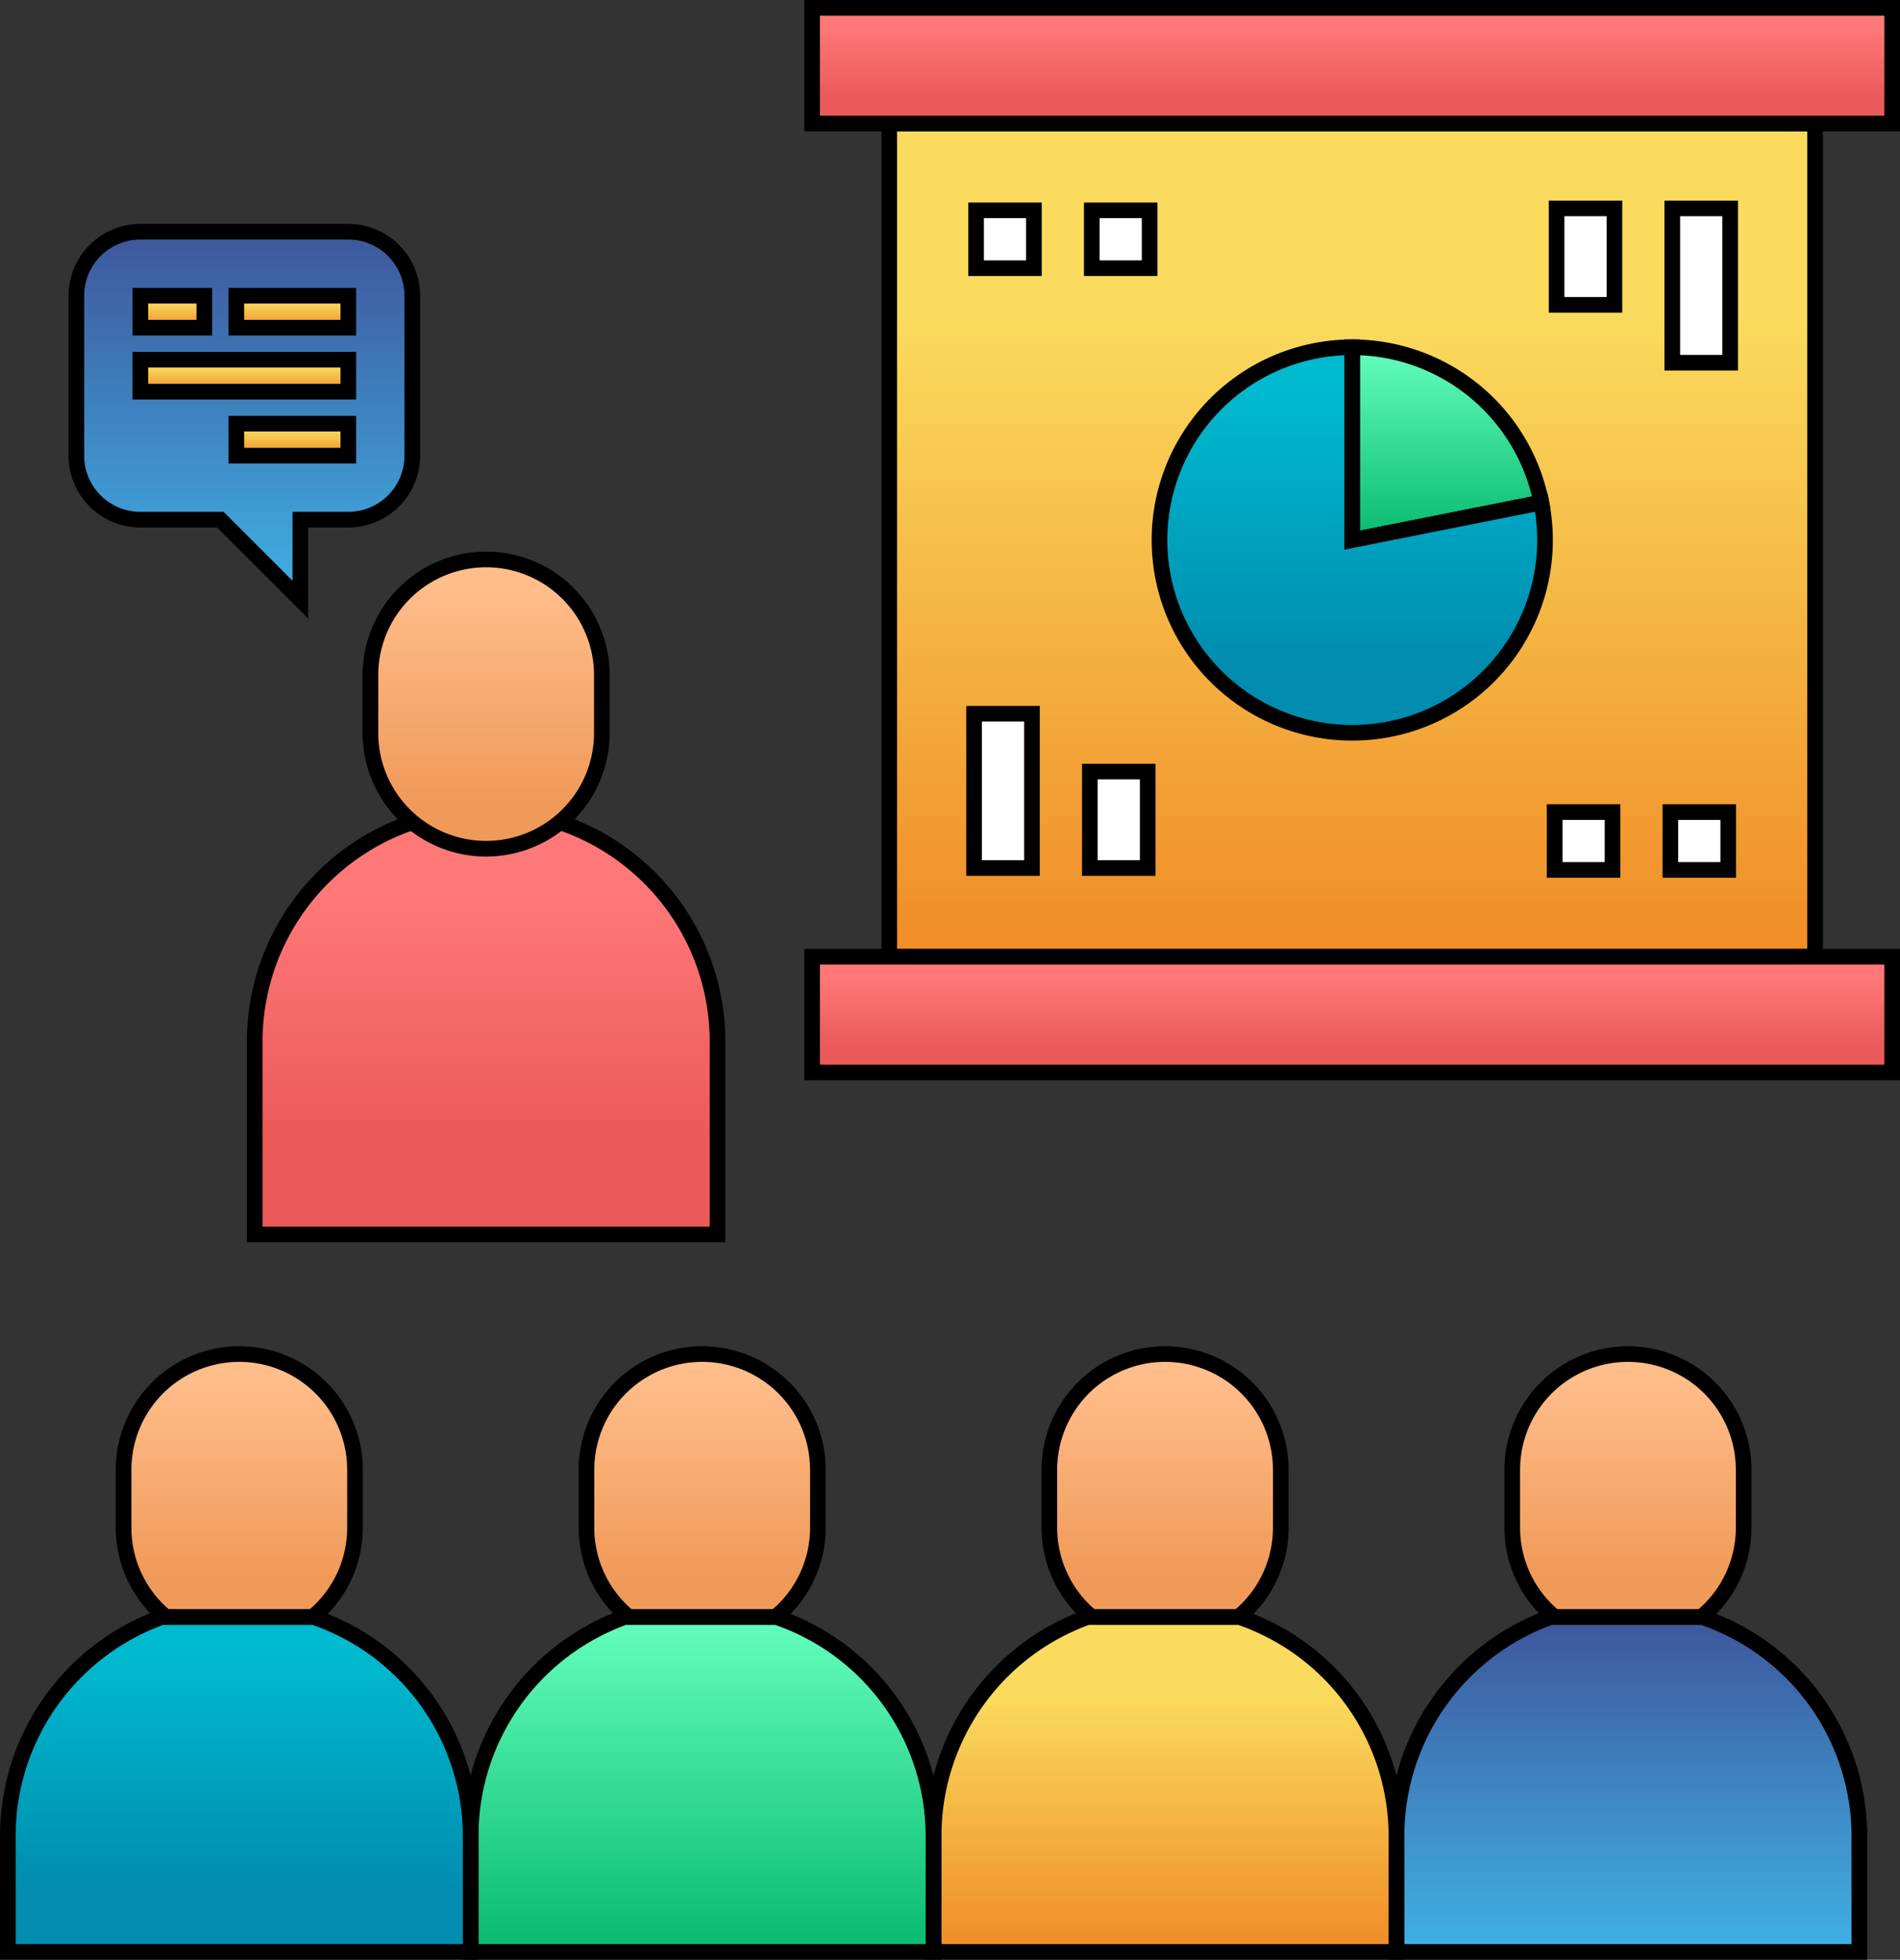 <svg xmlns="http://www.w3.org/2000/svg" xmlns:xlink="http://www.w3.org/1999/xlink" width="121.516" height="125.34" viewBox="0 0 121.516 125.34">
  <rect x="0" y="0" width="121.516" height="125.34" fill="#333333" stroke="none"/>
  <defs>
    <linearGradient id="linear-gradient" x1="0.5" x2="0.5" y2="1" gradientUnits="objectBoundingBox">
      <stop offset="0.166" stop-color="#ff7878"/>
      <stop offset="0.78" stop-color="#eb5959"/>
    </linearGradient>
    <linearGradient id="linear-gradient-2" x1="0.5" x2="0.5" y2="1" gradientUnits="objectBoundingBox">
      <stop offset="0.092" stop-color="#ffbd8a"/>
      <stop offset="0.844" stop-color="#f09a59"/>
    </linearGradient>
    <linearGradient id="linear-gradient-7" x1="0.5" x2="0.5" y2="1" gradientUnits="objectBoundingBox">
      <stop offset="0" stop-color="#3e569c"/>
      <stop offset="1" stop-color="#3fb1e5"/>
    </linearGradient>
    <linearGradient id="linear-gradient-8" x1="0.5" x2="0.5" y2="1" gradientUnits="objectBoundingBox">
      <stop offset="0.23" stop-color="#fadb5d"/>
      <stop offset="0.97" stop-color="#f08e28"/>
    </linearGradient>
    <linearGradient id="linear-gradient-9" x1="0.5" x2="0.5" y2="1" gradientUnits="objectBoundingBox">
      <stop offset="0" stop-color="#64ffbd"/>
      <stop offset="1" stop-color="#08b96e"/>
    </linearGradient>
    <linearGradient id="linear-gradient-10" x1="0.5" x2="0.5" y2="1" gradientUnits="objectBoundingBox">
      <stop offset="0.106" stop-color="#00bacf"/>
      <stop offset="0.809" stop-color="#008db0"/>
    </linearGradient>
  </defs>
  <g id="Group_4091" data-name="Group 4091" transform="translate(-5443.984 8273.008)">
    <g id="presentation" transform="translate(5444.484 -8272.508)">
      <path id="Path_4997" data-name="Path 4997" d="M100,218.492l-9.737.066A14.807,14.807,0,0,0,80.422,232.5v12.336h29.6V232.5A14.8,14.8,0,0,0,100,218.492Zm0,0" transform="translate(-64.633 -166.386)" stroke="#000" stroke-width="1" fill="url(#linear-gradient)"/>
      <path id="Path_4998" data-name="Path 4998" d="M408.812,372.978h9.382a7.386,7.386,0,0,0,2.71-5.724v-3.7a7.4,7.4,0,0,0-14.8,0v3.7a7.387,7.387,0,0,0,2.711,5.724Zm0,0" transform="translate(-309.887 -270.052)" stroke="#000" stroke-width="1" fill="url(#linear-gradient-2)"/>
      <path id="Path_4999" data-name="Path 4999" d="M288.929,372.978h9.382a7.386,7.386,0,0,0,2.71-5.724v-3.7a7.4,7.4,0,0,0-14.8,0v3.7a7.387,7.387,0,0,0,2.711,5.724Zm0,0" transform="translate(-219.608 -270.052)" stroke="#000" stroke-width="1" fill="url(#linear-gradient-2)"/>
      <path id="Path_5000" data-name="Path 5000" d="M169.047,372.978h9.382a7.386,7.386,0,0,0,2.71-5.724v-3.7a7.4,7.4,0,0,0-14.8,0v3.7A7.387,7.387,0,0,0,169.047,372.978Zm0,0" transform="translate(-129.331 -270.052)" stroke="#000" stroke-width="1" fill="url(#linear-gradient-2)"/>
      <path id="Path_5001" data-name="Path 5001" d="M49.164,372.978h9.381a7.384,7.384,0,0,0,2.711-5.724v-3.7a7.4,7.4,0,0,0-14.8,0v3.7A7.387,7.387,0,0,0,49.164,372.978Zm0,0" transform="translate(-39.052 -270.052)" stroke="#000" stroke-width="1" fill="url(#linear-gradient-2)"/>
      <path id="Path_5003" data-name="Path 5003" d="M117.792,168.855a7.4,7.4,0,0,1-7.4-7.4v-3.7a7.4,7.4,0,1,1,14.8,0v3.7A7.4,7.4,0,0,1,117.792,168.855Zm0,0" transform="translate(-87.201 -115.073)" stroke="#000" stroke-width="1" fill="url(#linear-gradient-2)"/>
      <path id="Path_5005" data-name="Path 5005" d="M395.707,424.289H385.97a14.893,14.893,0,0,0-9.836,14.012v7.4h29.6v-7.4A14.806,14.806,0,0,0,395.707,424.289Zm0,0" transform="translate(-287.319 -321.362)" stroke="#000" stroke-width="1" fill="url(#linear-gradient-7)"/>
      <path id="Path_5007" data-name="Path 5007" d="M275.824,424.289h-9.737A14.893,14.893,0,0,0,256.25,438.3v7.4h29.6v-7.4a14.806,14.806,0,0,0-10.031-14.012Zm0,0" transform="translate(-197.041 -321.362)" stroke="#000" stroke-width="1" fill="url(#linear-gradient-8)"/>
      <path id="Path_5009" data-name="Path 5009" d="M155.941,424.289H146.2a14.893,14.893,0,0,0-9.836,14.012v7.4h29.6v-7.4a14.806,14.806,0,0,0-10.031-14.012Zm0,0" transform="translate(-106.763 -321.362)" stroke="#000" stroke-width="1" fill="url(#linear-gradient-9)"/>
      <path id="Path_5011" data-name="Path 5011" d="M36.058,424.289H26.321A14.893,14.893,0,0,0,16.484,438.3v7.4h29.6v-7.4a14.806,14.806,0,0,0-10.031-14.012Zm0,0" transform="translate(-16.484 -321.362)" stroke="#000" stroke-width="1" fill="url(#linear-gradient-10)"/>
      <path id="Path_5012" data-name="Path 5012" d="M244.762,37.465h59.21V90.753h-59.21Zm0,0" transform="translate(-188.389 -30.063)" stroke="#000" stroke-width="1" fill="url(#linear-gradient-8)"/>
      <path id="Path_5014" data-name="Path 5014" d="M224.781,7.492h69.078v7.4H224.781Zm0,0" transform="translate(-173.343 -7.492)" stroke="#000" stroke-width="1" fill="url(#linear-gradient)"/>
      <path id="Path_5015" data-name="Path 5015" d="M224.781,253.254h69.078v7.4H224.781Zm0,0" transform="translate(-173.343 -192.564)" stroke="#000" stroke-width="1" fill="url(#linear-gradient)"/>
      <path id="Path_5016" data-name="Path 5016" d="M376.744,105.337a12.338,12.338,0,0,0-12.1-9.931v12.336Zm0,0" transform="translate(-278.668 -73.696)" stroke="#000" stroke-width="1" fill="url(#linear-gradient-9)"/>
      <path id="Path_5017" data-name="Path 5017" d="M327.028,107.742V95.406a12.329,12.329,0,1,0,12.1,9.931Zm0,0" transform="translate(-241.05 -73.696)" stroke="#000" stroke-width="1" fill="url(#linear-gradient-10)"/>
      <g id="Group_4086" data-name="Group 4086" transform="translate(61.799 12.829)">
        <path id="Path_5026" data-name="Path 5026" d="M278.34,63.642h-3.7v-3.7h3.7Zm-7.4,0h-3.7v-3.7h3.7Zm0,0" transform="translate(-267.114 -59.818)" fill="#fff" stroke="#000" stroke-width="1"/>
        <path id="Path_5027" data-name="Path 5027" d="M428.195,219.489h-3.7v-3.7h3.7Zm-7.4,0h-3.7v-3.7h3.7Zm0,0" transform="translate(-379.964 -177.179)" fill="#fff" stroke="#000" stroke-width="1"/>
        <path id="Path_5028" data-name="Path 5028" d="M447.563,59.441h3.7V69.31h-3.7Zm0,0" transform="translate(-402.909 -59.441)" fill="#fff" stroke="#000" stroke-width="1"/>
        <path id="Path_5029" data-name="Path 5029" d="M417.594,59.441h3.7v6.168h-3.7Zm0,0" transform="translate(-380.341 -59.441)" fill="#fff" stroke="#000" stroke-width="1"/>
        <path id="Path_5030" data-name="Path 5030" d="M266.738,190.313h3.7v9.868h-3.7Zm0,0" transform="translate(-266.738 -157.995)" fill="#fff" stroke="#000" stroke-width="1"/>
        <path id="Path_5031" data-name="Path 5031" d="M296.711,205.3h3.7v6.167h-3.7Zm0,0" transform="translate(-289.309 -169.281)" fill="#fff" stroke="#000" stroke-width="1"/>
      </g>
    </g>
    <path id="Path_5032" data-name="Path 5032" d="M329.516,0h13.3a4.092,4.092,0,0,1,4.092,4.092v10.23a4.092,4.092,0,0,1-4.092,4.092h-3.069V23.53l-5.115-5.115h-5.115a4.092,4.092,0,0,1-4.092-4.092V4.092A4.093,4.093,0,0,1,329.516,0Z" transform="translate(5123.444 -8258.187)" stroke="#000" stroke-width="1" fill="url(#linear-gradient-7)"/>
    <g id="Group_4090" data-name="Group 4090" transform="translate(5452.961 -8254.096)">
      <rect id="Rectangle_128" data-name="Rectangle 128" width="7.161" height="2.046" transform="translate(6.138)" stroke="#000" stroke-width="1" fill="url(#linear-gradient-8)"/>
      <rect id="Rectangle_129" data-name="Rectangle 129" width="4.092" height="2.046" transform="translate(0)" stroke="#000" stroke-width="1" fill="url(#linear-gradient-8)"/>
      <rect id="Rectangle_130" data-name="Rectangle 130" width="13.3" height="2.046" transform="translate(0 4.092)" stroke="#000" stroke-width="1" fill="url(#linear-gradient-8)"/>
      <rect id="Rectangle_131" data-name="Rectangle 131" width="7.161" height="2.046" transform="translate(6.138 8.184)" stroke="#000" stroke-width="1" fill="url(#linear-gradient-8)"/>
    </g>
  </g>
</svg>

